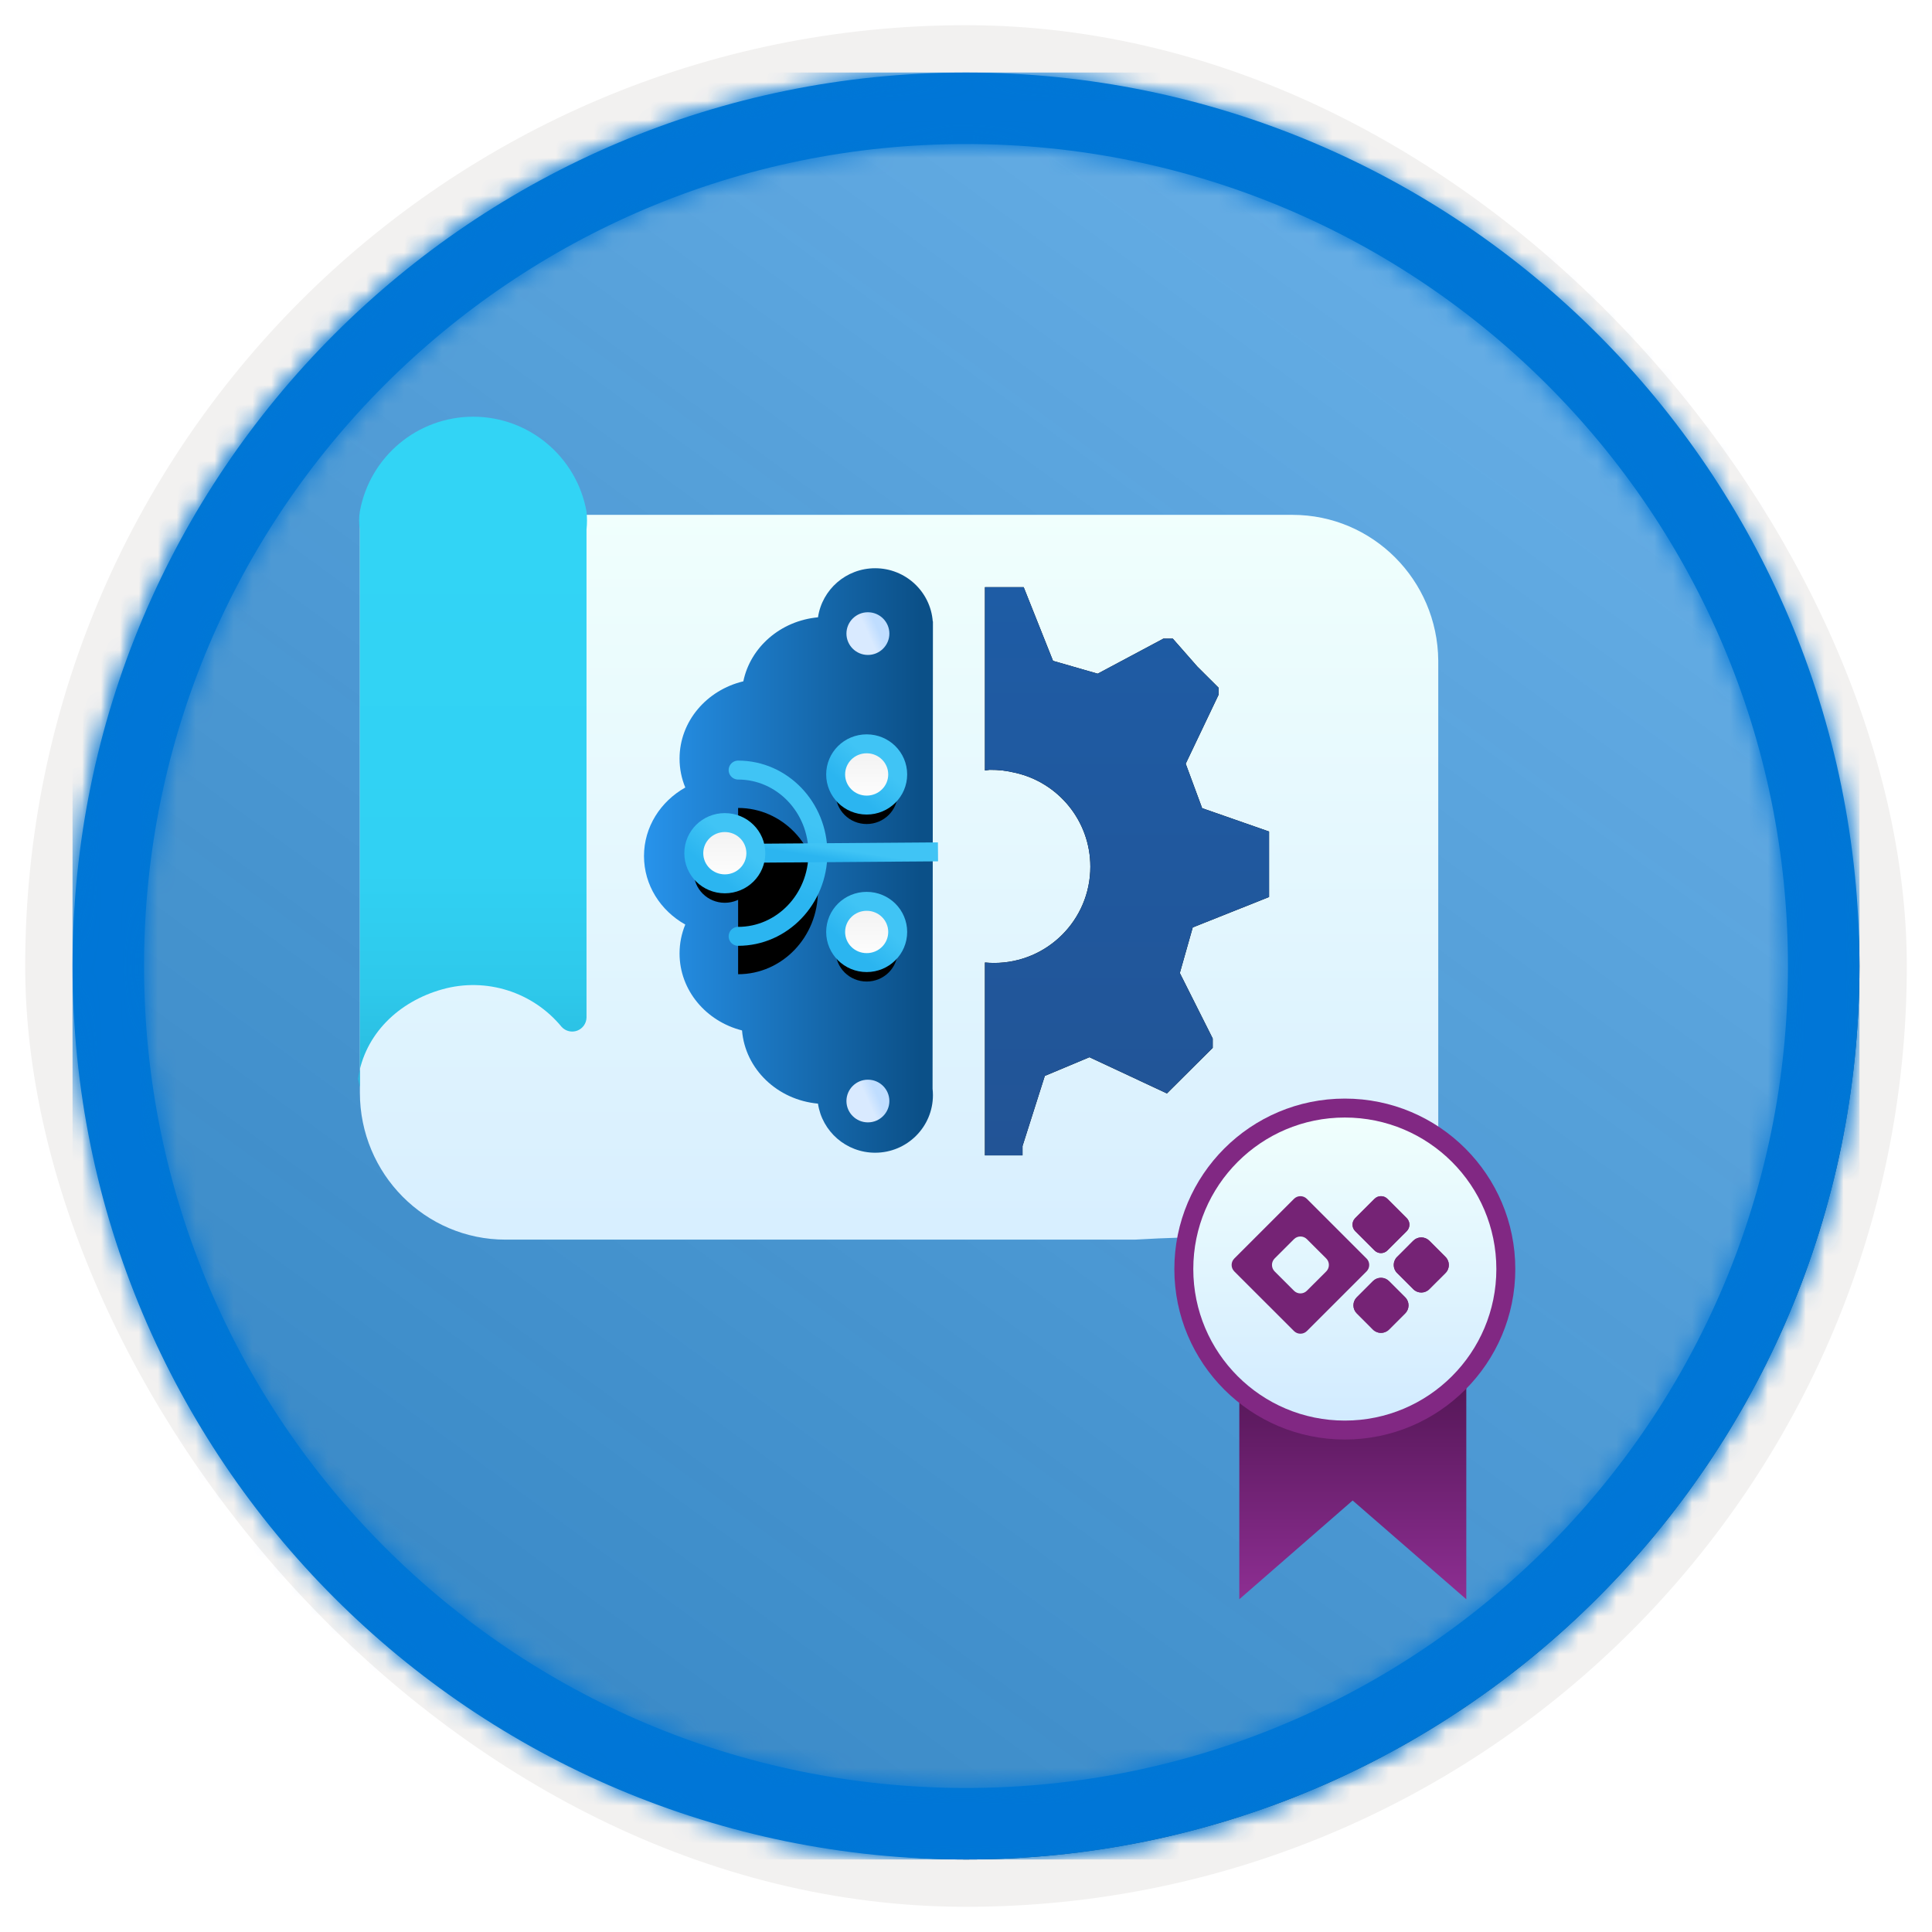 <?xml version="1.0" encoding="UTF-8"?>
<svg width="102px" height="102px" viewBox="0 0 102 102" version="1.1" xmlns="http://www.w3.org/2000/svg" xmlns:xlink="http://www.w3.org/1999/xlink">
    <title>NA/get-started-with-ai-builder-licensing</title>
    <defs>
        <rect id="path-1" x="0" y="0" width="94.34" height="94.34" rx="47.17"></rect>
        <filter x="-2.9%" y="-2.9%" width="106.4%" height="106.4%" filterUnits="objectBoundingBox" id="filter-3">
            <feMorphology radius="2.5" operator="dilate" in="SourceAlpha" result="shadowSpreadOuter1"></feMorphology>
            <feOffset dx="0.5" dy="0.5" in="shadowSpreadOuter1" result="shadowOffsetOuter1"></feOffset>
            <feMorphology radius="1" operator="erode" in="SourceAlpha" result="shadowInner"></feMorphology>
            <feOffset dx="0.5" dy="0.5" in="shadowInner" result="shadowInner"></feOffset>
            <feComposite in="shadowOffsetOuter1" in2="shadowInner" operator="out" result="shadowOffsetOuter1"></feComposite>
            <feColorMatrix values="0 0 0 0 0.822   0 0 0 0 0.832   0 0 0 0 0.836  0 0 0 1 0" type="matrix" in="shadowOffsetOuter1"></feColorMatrix>
        </filter>
        <linearGradient x1="77.83%" y1="11.2%" x2="-99.689%" y2="253.808%" id="linearGradient-4">
            <stop stop-color="#FFFFFF" offset="0%"></stop>
            <stop stop-color="#000000" stop-opacity="0.5" offset="100%"></stop>
        </linearGradient>
        <rect id="path-5" x="0" y="0" width="94.34" height="94.34"></rect>
        <path d="M47.17,0 C73.221,0 94.34,21.119 94.34,47.17 C94.34,73.221 73.221,94.34 47.17,94.34 C21.119,94.34 0,73.221 0,47.17 C0,21.119 21.119,0 47.17,0 Z M47.17,3.774 C23.203,3.774 3.774,23.203 3.774,47.17 C3.774,71.137 23.203,90.566 47.17,90.566 C71.137,90.566 90.566,71.137 90.566,47.17 C90.566,23.203 71.137,3.774 47.17,3.774 Z" id="path-6"></path>
        <linearGradient x1="49.977%" y1="17.991%" x2="49.977%" y2="124.588%" id="linearGradient-8">
            <stop stop-color="#198AB3" offset="0%"></stop>
            <stop stop-color="#198AB3" offset="0%"></stop>
            <stop stop-color="#22A5CB" offset="11%"></stop>
            <stop stop-color="#29BADE" offset="23%"></stop>
            <stop stop-color="#2EC9EB" offset="37%"></stop>
            <stop stop-color="#31D1F3" offset="53%"></stop>
            <stop stop-color="#32D4F5" offset="100%"></stop>
        </linearGradient>
        <linearGradient x1="50%" y1="100%" x2="50%" y2="0%" id="linearGradient-9">
            <stop stop-color="#D2EBFF" offset="0%"></stop>
            <stop stop-color="#F0FFFD" offset="100%"></stop>
        </linearGradient>
        <linearGradient x1="49.977%" y1="17.991%" x2="49.977%" y2="124.588%" id="linearGradient-10">
            <stop stop-color="#32D4F5" offset="0%"></stop>
            <stop stop-color="#31D1F3" offset="47%"></stop>
            <stop stop-color="#2EC9EB" offset="63%"></stop>
            <stop stop-color="#29BADE" offset="77%"></stop>
            <stop stop-color="#22A5CB" offset="89%"></stop>
            <stop stop-color="#198AB3" offset="100%"></stop>
            <stop stop-color="#198AB3" offset="100%"></stop>
        </linearGradient>
        <linearGradient x1="50%" y1="97.569%" x2="50%" y2="-5.31%" id="linearGradient-11">
            <stop stop-color="#0B5088" offset="2.024%"></stop>
            <stop stop-color="#2997F1" offset="100%"></stop>
        </linearGradient>
        <linearGradient x1="51.715%" y1="24.438%" x2="42.829%" y2="71.213%" id="linearGradient-12">
            <stop stop-color="#40C4F5" offset="0%"></stop>
            <stop stop-color="#2BB5F0" offset="100%"></stop>
        </linearGradient>
        <path d="M2.34,4.061 C4.667,4.061 6.553,6.026 6.553,8.45 C6.553,10.874 4.667,12.839 2.34,12.839" id="path-13"></path>
        <filter x="-23.7%" y="-11.4%" width="147.5%" height="134.2%" filterUnits="objectBoundingBox" id="filter-14">
            <feMorphology radius="0.5" operator="dilate" in="SourceAlpha" result="shadowSpreadOuter1"></feMorphology>
            <feOffset dx="0" dy="1" in="shadowSpreadOuter1" result="shadowOffsetOuter1"></feOffset>
            <feMorphology radius="1" operator="erode" in="SourceAlpha" result="shadowInner"></feMorphology>
            <feOffset dx="0" dy="1" in="shadowInner" result="shadowInner"></feOffset>
            <feComposite in="shadowOffsetOuter1" in2="shadowInner" operator="out" result="shadowOffsetOuter1"></feComposite>
            <feColorMatrix values="0 0 0 0 0   0 0 0 0 0   0 0 0 0 0  0 0 0 0.1 0" type="matrix" in="shadowOffsetOuter1"></feColorMatrix>
        </filter>
        <linearGradient x1="57.447%" y1="48.978%" x2="18.862%" y2="50.849%" id="linearGradient-15">
            <stop stop-color="#40C4F5" offset="0%"></stop>
            <stop stop-color="#2BB5F0" offset="100%"></stop>
        </linearGradient>
        <path d="M3.276,8.45 L12.892,8.379" id="path-16"></path>
        <filter x="-10.0%" y="8.5%" width="116.2%" height="153.7%" filterUnits="objectBoundingBox" id="filter-17">
            <feMorphology radius="0.5" operator="dilate" in="SourceAlpha" result="shadowSpreadOuter1"></feMorphology>
            <feOffset dx="0" dy="1" in="shadowSpreadOuter1" result="shadowOffsetOuter1"></feOffset>
            <feMorphology radius="1" operator="erode" in="SourceAlpha" result="shadowInner"></feMorphology>
            <feOffset dx="0" dy="1" in="shadowInner" result="shadowInner"></feOffset>
            <feComposite in="shadowOffsetOuter1" in2="shadowInner" operator="out" result="shadowOffsetOuter1"></feComposite>
            <feColorMatrix values="0 0 0 0 0   0 0 0 0 0   0 0 0 0 0  0 0 0 0.1 0" type="matrix" in="shadowOffsetOuter1"></feColorMatrix>
        </filter>
        <linearGradient x1="50%" y1="-9.939%" x2="50%" y2="100%" id="linearGradient-18">
            <stop stop-color="#EFEFEF" offset="0%"></stop>
            <stop stop-color="#FFFFFF" offset="100%"></stop>
        </linearGradient>
        <linearGradient x1="57.447%" y1="25.096%" x2="18.862%" y2="70.667%" id="linearGradient-19">
            <stop stop-color="#40C4F5" offset="0%"></stop>
            <stop stop-color="#2BB5F0" offset="100%"></stop>
        </linearGradient>
        <path d="M3.276,8.45 C3.276,9.342 2.547,10.067 1.638,10.067 C0.729,10.067 0,9.342 0,8.45 C0,7.556 0.729,6.833 1.638,6.833 C2.547,6.833 3.276,7.556 3.276,8.45" id="path-20"></path>
        <filter x="-30.5%" y="-30.9%" width="161.0%" height="192.8%" filterUnits="objectBoundingBox" id="filter-21">
            <feMorphology radius="0.5" operator="dilate" in="SourceAlpha" result="shadowSpreadOuter1"></feMorphology>
            <feOffset dx="0" dy="1" in="shadowSpreadOuter1" result="shadowOffsetOuter1"></feOffset>
            <feComposite in="shadowOffsetOuter1" in2="SourceAlpha" operator="out" result="shadowOffsetOuter1"></feComposite>
            <feColorMatrix values="0 0 0 0 0   0 0 0 0 0   0 0 0 0 0  0 0 0 0.1 0" type="matrix" in="shadowOffsetOuter1"></feColorMatrix>
        </filter>
        <linearGradient x1="57.447%" y1="48.143%" x2="18.862%" y2="51.541%" id="linearGradient-22">
            <stop stop-color="#40C4F5" offset="0%"></stop>
            <stop stop-color="#2BB5F0" offset="100%"></stop>
        </linearGradient>
        <path d="M10.765,4.422 L12.551,4.422" id="path-23"></path>
        <filter x="-56.0%" y="-157.7%" width="212.0%" height="623.2%" filterUnits="objectBoundingBox" id="filter-24">
            <feMorphology radius="0.5" operator="dilate" in="SourceAlpha" result="shadowSpreadOuter1"></feMorphology>
            <feOffset dx="0" dy="1" in="shadowSpreadOuter1" result="shadowOffsetOuter1"></feOffset>
            <feMorphology radius="1" operator="erode" in="SourceAlpha" result="shadowInner"></feMorphology>
            <feOffset dx="0" dy="1" in="shadowInner" result="shadowInner"></feOffset>
            <feComposite in="shadowOffsetOuter1" in2="shadowInner" operator="out" result="shadowOffsetOuter1"></feComposite>
            <feColorMatrix values="0 0 0 0 0   0 0 0 0 0   0 0 0 0 0  0 0 0 0.1 0" type="matrix" in="shadowOffsetOuter1"></feColorMatrix>
        </filter>
        <linearGradient x1="57.447%" y1="48.216%" x2="18.862%" y2="51.48%" id="linearGradient-25">
            <stop stop-color="#40C4F5" offset="0%"></stop>
            <stop stop-color="#2BB5F0" offset="100%"></stop>
        </linearGradient>
        <path d="M10.765,12.411 L12.587,12.411" id="path-26"></path>
        <filter x="-54.9%" y="-365.5%" width="209.8%" height="623.2%" filterUnits="objectBoundingBox" id="filter-27">
            <feMorphology radius="0.5" operator="dilate" in="SourceAlpha" result="shadowSpreadOuter1"></feMorphology>
            <feOffset dx="0" dy="-1" in="shadowSpreadOuter1" result="shadowOffsetOuter1"></feOffset>
            <feMorphology radius="1" operator="erode" in="SourceAlpha" result="shadowInner"></feMorphology>
            <feOffset dx="0" dy="-1" in="shadowInner" result="shadowInner"></feOffset>
            <feComposite in="shadowOffsetOuter1" in2="shadowInner" operator="out" result="shadowOffsetOuter1"></feComposite>
            <feColorMatrix values="0 0 0 0 0   0 0 0 0 0   0 0 0 0 0  0 0 0 0.1 0" type="matrix" in="shadowOffsetOuter1"></feColorMatrix>
        </filter>
        <path d="M10.765,4.292 C10.765,5.184 10.036,5.909 9.127,5.909 C8.218,5.909 7.489,5.184 7.489,4.292 C7.489,3.399 8.218,2.675 9.127,2.675 C10.036,2.675 10.765,3.399 10.765,4.292" id="path-28"></path>
        <filter x="-30.5%" y="-30.9%" width="161.0%" height="192.8%" filterUnits="objectBoundingBox" id="filter-29">
            <feMorphology radius="0.5" operator="dilate" in="SourceAlpha" result="shadowSpreadOuter1"></feMorphology>
            <feOffset dx="0" dy="1" in="shadowSpreadOuter1" result="shadowOffsetOuter1"></feOffset>
            <feComposite in="shadowOffsetOuter1" in2="SourceAlpha" operator="out" result="shadowOffsetOuter1"></feComposite>
            <feColorMatrix values="0 0 0 0 0   0 0 0 0 0   0 0 0 0 0  0 0 0 0.1 0" type="matrix" in="shadowOffsetOuter1"></feColorMatrix>
        </filter>
        <path d="M10.765,12.608 C10.765,13.5 10.036,14.225 9.127,14.225 C8.218,14.225 7.489,13.5 7.489,12.608 C7.489,11.714 8.218,10.991 9.127,10.991 C10.036,10.991 10.765,11.714 10.765,12.608" id="path-30"></path>
        <filter x="-30.5%" y="-30.9%" width="161.0%" height="192.8%" filterUnits="objectBoundingBox" id="filter-31">
            <feMorphology radius="0.5" operator="dilate" in="SourceAlpha" result="shadowSpreadOuter1"></feMorphology>
            <feOffset dx="0" dy="1" in="shadowSpreadOuter1" result="shadowOffsetOuter1"></feOffset>
            <feComposite in="shadowOffsetOuter1" in2="SourceAlpha" operator="out" result="shadowOffsetOuter1"></feComposite>
            <feColorMatrix values="0 0 0 0 0   0 0 0 0 0   0 0 0 0 0  0 0 0 0.1 0" type="matrix" in="shadowOffsetOuter1"></feColorMatrix>
        </filter>
        <linearGradient x1="50%" y1="50%" x2="73.502%" y2="39.47%" id="linearGradient-32">
            <stop stop-color="#D9EAFF" offset="0%"></stop>
            <stop stop-color="#BFDDFF" offset="100%"></stop>
        </linearGradient>
        <linearGradient x1="50%" y1="0%" x2="50%" y2="100%" id="linearGradient-33">
            <stop stop-color="#1E5CA5" offset="0%"></stop>
            <stop stop-color="#225496" offset="100%"></stop>
        </linearGradient>
        <path d="M53.046,30 L54.595,33.889 L56.951,34.568 L60.422,32.716 L60.917,32.716 L62.219,34.198 L63.335,35.309 L63.335,35.679 L61.599,39.321 L62.467,41.667 L66,42.901 L66,46.358 L61.971,47.963 L61.289,50.37 L63.025,53.827 L63.025,54.321 L60.608,56.728 L56.517,54.815 L54.161,55.802 L52.984,59.506 L52.984,60 L51,60 L51,49.816 C51.159,49.831 51.321,49.839 51.484,49.839 C54.29,49.839 56.565,47.564 56.565,44.758 C56.565,42.331 54.863,40.301 52.587,39.797 C52.154,39.691 51.704,39.638 51.249,39.643 C51.165,39.652 51.082,39.663 51,39.676 L51,30 L53.046,30 Z" id="path-34"></path>
        <filter x="0.0%" y="0.0%" width="100.0%" height="100.0%" filterUnits="objectBoundingBox" id="filter-35">
            <feOffset dx="0" dy="0" in="SourceAlpha" result="shadowOffsetOuter1"></feOffset>
            <feColorMatrix values="0 0 0 0 0   0 0 0 0 0   0 0 0 0 0  0 0 0 0.1 0" type="matrix" in="shadowOffsetOuter1"></feColorMatrix>
        </filter>
        <linearGradient x1="50%" y1="0%" x2="50%" y2="99.557%" id="linearGradient-36">
            <stop stop-color="#430F44" offset="1.475%"></stop>
            <stop stop-color="#8D2E92" offset="100%"></stop>
        </linearGradient>
        <linearGradient x1="50%" y1="100%" x2="50%" y2="0%" id="linearGradient-37">
            <stop stop-color="#D2EBFF" offset="0%"></stop>
            <stop stop-color="#F0FFFD" offset="100%"></stop>
        </linearGradient>
    </defs>
    <g id="Badges" stroke="none" stroke-width="1" fill="none" fill-rule="evenodd">
        <g id="N/A-13" transform="translate(-159, -319)">
            <g id="NA/get-started-with-ai-builder-licensing" transform="translate(160, 320)">
                <g id="Badge-Plates/Circle">
                    <g id="BG" transform="translate(2.83, 2.83)">
                        <mask id="mask-2" fill="white">
                            <use xlink:href="#path-1"></use>
                        </mask>
                        <g>
                            <use fill="black" fill-opacity="1" filter="url(#filter-3)" xlink:href="#path-1"></use>
                            <rect stroke="#F2F1F0" stroke-width="2.5" x="-1.25" y="-1.25" width="96.84" height="96.84" rx="48.42"></rect>
                        </g>
                        <g id="Colors/Microsoft-365/BG-Solid-Badge" mask="url(#mask-2)">
                            <g id="Rectangle">
                                <use fill="#0078D4" xlink:href="#path-5"></use>
                                <use fill-opacity="0.4" fill="url(#linearGradient-4)" xlink:href="#path-5"></use>
                            </g>
                        </g>
                    </g>
                    <g id="Border" transform="translate(2.83, 2.83)">
                        <mask id="mask-7" fill="white">
                            <use xlink:href="#path-6"></use>
                        </mask>
                        <use id="Boarder" fill="#0078D4" fill-rule="nonzero" xlink:href="#path-6"></use>
                        <g id="Colors/Microsoft-365/Border" mask="url(#mask-7)" fill="#0076D7">
                            <rect id="Microsoft-365/Border" x="0" y="0" width="94.34" height="94.34"></rect>
                        </g>
                    </g>
                </g>
                <g id="Blueprint" transform="translate(17, 21)" fill-rule="nonzero">
                    <path d="M50.876,43.216 C52.79,43.013 54.69,43.723 56.062,45.154 C57.433,46.585 58.136,48.59 57.978,50.625 L57.978,50.625 C57.725,52.881 56.339,54.813 54.359,55.672 C52.378,56.531 50.115,56.182 48.446,54.759 C47.927,54.333 47.627,53.671 47.637,52.973 L47.637,43.183 L50.876,43.216 Z" id="Path" fill="url(#linearGradient-8)"></path>
                    <path d="M57.933,12.875 C57.896,8.615 54.463,5.182 50.241,5.182 L1,5.182 L1,35.685 C1,39.972 4.444,43.447 8.691,43.447 L16.756,43.447 L41.912,43.447 C45.268,43.249 48.632,43.249 51.988,43.447 C58.705,44.531 57.496,51.818 57.496,51.818 C57.954,49.03 58.101,46.2 57.933,43.379 L57.933,12.875 Z" id="Path" fill="url(#linearGradient-9)"></path>
                    <path d="M0.998,35.409 L0.9,34.952 C1.251,32.582 3.059,30.869 5.363,30.228 C7.666,29.587 10.13,30.365 11.65,32.213 C11.859,32.443 12.185,32.522 12.475,32.413 C12.765,32.304 12.959,32.029 12.965,31.719 L12.965,5.957 C12.999,5.639 12.999,5.319 12.965,5.002 C12.438,2.105 9.92,0 6.982,0 C4.043,0 1.525,2.105 0.998,5.002 C0.947,5.318 0.947,5.64 0.998,5.957 L0.998,35.409 Z" id="Path" fill="url(#linearGradient-10)"></path>
                </g>
                <path d="M53.011,52.056 L28.575,52.037 C28.464,52.049 28.351,52.056 28.237,52.056 C26.559,52.056 25.198,50.69 25.198,49.005 C25.198,47.473 26.324,46.204 27.79,45.987 C27.986,43.842 29.617,42.142 31.654,41.978 C32.135,40.078 33.773,38.679 35.718,38.679 C36.256,38.679 36.771,38.786 37.244,38.981 C37.977,37.676 39.323,36.802 40.861,36.802 C42.399,36.802 43.745,37.676 44.479,38.982 C44.951,38.786 45.466,38.679 46.004,38.679 C47.972,38.679 49.625,40.112 50.085,42.046 C51.89,42.419 53.284,44.015 53.465,45.988 C54.931,46.204 56.056,47.473 56.056,49.005 C56.056,50.611 54.82,51.927 53.251,52.047 L53.251,52.056 L53.011,52.056 L53.011,52.056 Z" id="Brain-Shape" fill="url(#linearGradient-11)" fill-rule="nonzero" transform="translate(40.627, 44.429) rotate(-90) translate(-40.627, -44.429) "></path>
                <g id="Circut-Board" transform="translate(35.629, 35.595)">
                    <g id="Stroke-3" stroke-linecap="round">
                        <use fill="black" fill-opacity="1" filter="url(#filter-14)" xlink:href="#path-13"></use>
                        <use stroke="url(#linearGradient-12)" stroke-width="1" xlink:href="#path-13"></use>
                    </g>
                    <g id="Path-2" fill-rule="nonzero">
                        <use fill="black" fill-opacity="1" filter="url(#filter-17)" xlink:href="#path-16"></use>
                        <use stroke="url(#linearGradient-15)" stroke-width="1" xlink:href="#path-16"></use>
                    </g>
                    <g id="Fill-1164">
                        <use fill="black" fill-opacity="1" filter="url(#filter-21)" xlink:href="#path-20"></use>
                        <use stroke="url(#linearGradient-19)" stroke-width="1" fill="url(#linearGradient-18)" fill-rule="evenodd" xlink:href="#path-20"></use>
                    </g>
                    <g id="Path-2" fill-rule="nonzero">
                        <use fill="black" fill-opacity="1" filter="url(#filter-24)" xlink:href="#path-23"></use>
                        <use stroke="url(#linearGradient-22)" stroke-width="1" xlink:href="#path-23"></use>
                    </g>
                    <g id="Path-2" fill-rule="nonzero" transform="translate(11.676, 12.411) scale(1, -1) translate(-11.676, -12.411) ">
                        <use fill="black" fill-opacity="1" filter="url(#filter-27)" xlink:href="#path-26"></use>
                        <use stroke="url(#linearGradient-25)" stroke-width="1" xlink:href="#path-26"></use>
                    </g>
                    <path d="" id="Path-3" stroke="#979797" fill-rule="nonzero"></path>
                    <g id="Fill-1164">
                        <use fill="black" fill-opacity="1" filter="url(#filter-29)" xlink:href="#path-28"></use>
                        <use stroke="url(#linearGradient-19)" stroke-width="1" fill="url(#linearGradient-18)" fill-rule="evenodd" xlink:href="#path-28"></use>
                    </g>
                    <g id="Fill-1164">
                        <use fill="black" fill-opacity="1" filter="url(#filter-31)" xlink:href="#path-30"></use>
                        <use stroke="url(#linearGradient-19)" stroke-width="1" fill="url(#linearGradient-18)" fill-rule="evenodd" xlink:href="#path-30"></use>
                    </g>
                </g>
                <g id="Group-7" transform="translate(43.688, 31.318)" fill="url(#linearGradient-32)">
                    <path d="M2.266,1.133 C2.266,1.755 1.756,2.26 1.133,2.26 C0.51,2.26 0,1.755 0,1.133 C0,0.51 0.51,0.006 1.133,0.006 C1.756,0.006 2.266,0.51 2.266,1.133" id="Fill-382"></path>
                </g>
                <g id="Group-7" transform="translate(43.688, 55.852)" fill="url(#linearGradient-32)">
                    <path d="M2.266,1.277 C2.266,1.899 1.756,2.404 1.133,2.404 C0.51,2.404 0,1.899 0,1.277 C0,0.654 0.51,0.15 1.133,0.15 C1.756,0.15 2.266,0.654 2.266,1.277" id="Fill-382"></path>
                </g>
                <g id="Combined-Shape" fill-rule="nonzero">
                    <use fill="black" fill-opacity="1" filter="url(#filter-35)" xlink:href="#path-34"></use>
                    <use fill="url(#linearGradient-33)" xlink:href="#path-34"></use>
                </g>
                <g id="Group-2" transform="translate(61, 57)">
                    <polygon id="Path-112" fill="url(#linearGradient-36)" points="3.43 11.143 3.429 26.433 9.413 21.219 15.413 26.433 15.413 11.143"></polygon>
                    <g id="Group">
                        <circle id="Oval" fill="#812883" cx="9" cy="9" r="9"></circle>
                        <circle id="Oval" fill="url(#linearGradient-37)" cx="9" cy="9" r="8"></circle>
                        <g id="PowerApp" transform="translate(3, 5)" fill="#752375" fill-rule="nonzero">
                            <path d="M6.63,5.492 L7.485,4.636 C7.598,4.524 7.75,4.461 7.909,4.461 C8.068,4.461 8.22,4.524 8.332,4.636 L9.188,5.492 C9.422,5.726 9.422,6.105 9.188,6.339 L8.332,7.195 C8.098,7.429 7.719,7.429 7.485,7.195 L6.63,6.339 C6.517,6.227 6.454,6.074 6.454,5.915 C6.454,5.757 6.517,5.604 6.63,5.492 L6.63,5.492 Z" id="path-4"></path>
                            <path d="M6.63,5.492 L7.485,4.636 C7.598,4.524 7.75,4.461 7.909,4.461 C8.068,4.461 8.22,4.524 8.332,4.636 L9.188,5.492 C9.422,5.726 9.422,6.105 9.188,6.339 L8.332,7.195 C8.098,7.429 7.719,7.429 7.485,7.195 L6.63,6.339 C6.517,6.227 6.454,6.074 6.454,5.915 C6.454,5.757 6.517,5.604 6.63,5.492 L6.63,5.492 Z" id="path-4"></path>
                            <path d="M8.758,3.361 L9.614,2.504 C9.726,2.392 9.878,2.329 10.037,2.329 C10.196,2.329 10.348,2.392 10.461,2.504 L11.317,3.361 C11.55,3.594 11.55,3.974 11.317,4.207 L10.46,5.063 C10.227,5.297 9.848,5.297 9.614,5.063 L8.757,4.207 C8.524,3.973 8.524,3.594 8.757,3.361 L8.758,3.361 Z" id="path-6"></path>
                            <path d="M8.758,3.361 L9.614,2.504 C9.726,2.392 9.878,2.329 10.037,2.329 C10.196,2.329 10.348,2.392 10.461,2.504 L11.317,3.361 C11.55,3.594 11.55,3.974 11.317,4.207 L10.46,5.063 C10.227,5.297 9.848,5.297 9.614,5.063 L8.757,4.207 C8.524,3.973 8.524,3.594 8.757,3.361 L8.758,3.361 Z" id="path-6"></path>
                            <path d="M7.146,3.443 L6.814,3.111 L3.996,0.293 C3.807,0.105 3.503,0.105 3.315,0.293 L0.497,3.111 L0.165,3.443 C-0.023,3.631 -0.023,3.936 0.165,4.124 L0.497,4.457 L3.316,7.273 C3.504,7.46 3.809,7.46 3.997,7.273 L6.815,4.456 L7.147,4.124 C7.335,3.935 7.335,3.631 7.147,3.442 M3.316,5.145 L2.555,4.385 L2.294,4.124 C2.107,3.935 2.107,3.631 2.294,3.442 L3.316,2.421 C3.504,2.234 3.809,2.234 3.997,2.421 L5.019,3.442 C5.206,3.631 5.206,3.935 5.019,4.124 L4.758,4.385 L3.997,5.145 C3.809,5.333 3.504,5.333 3.316,5.145" id="Shape"></path>
                            <path d="M8.249,3.017 L9.271,1.996 C9.458,1.807 9.458,1.503 9.271,1.314 L8.249,0.293 C8.061,0.105 7.756,0.105 7.568,0.293 L6.546,1.314 C6.359,1.503 6.359,1.807 6.546,1.996 L7.568,3.017 C7.756,3.205 8.061,3.205 8.249,3.017" id="path-8"></path>
                            <path d="M8.249,3.017 L9.271,1.996 C9.458,1.807 9.458,1.503 9.271,1.314 L8.249,0.293 C8.061,0.105 7.756,0.105 7.568,0.293 L6.546,1.314 C6.359,1.503 6.359,1.807 6.546,1.996 L7.568,3.017 C7.756,3.205 8.061,3.205 8.249,3.017" id="path-8"></path>
                        </g>
                    </g>
                </g>
            </g>
        </g>
    </g>
</svg>